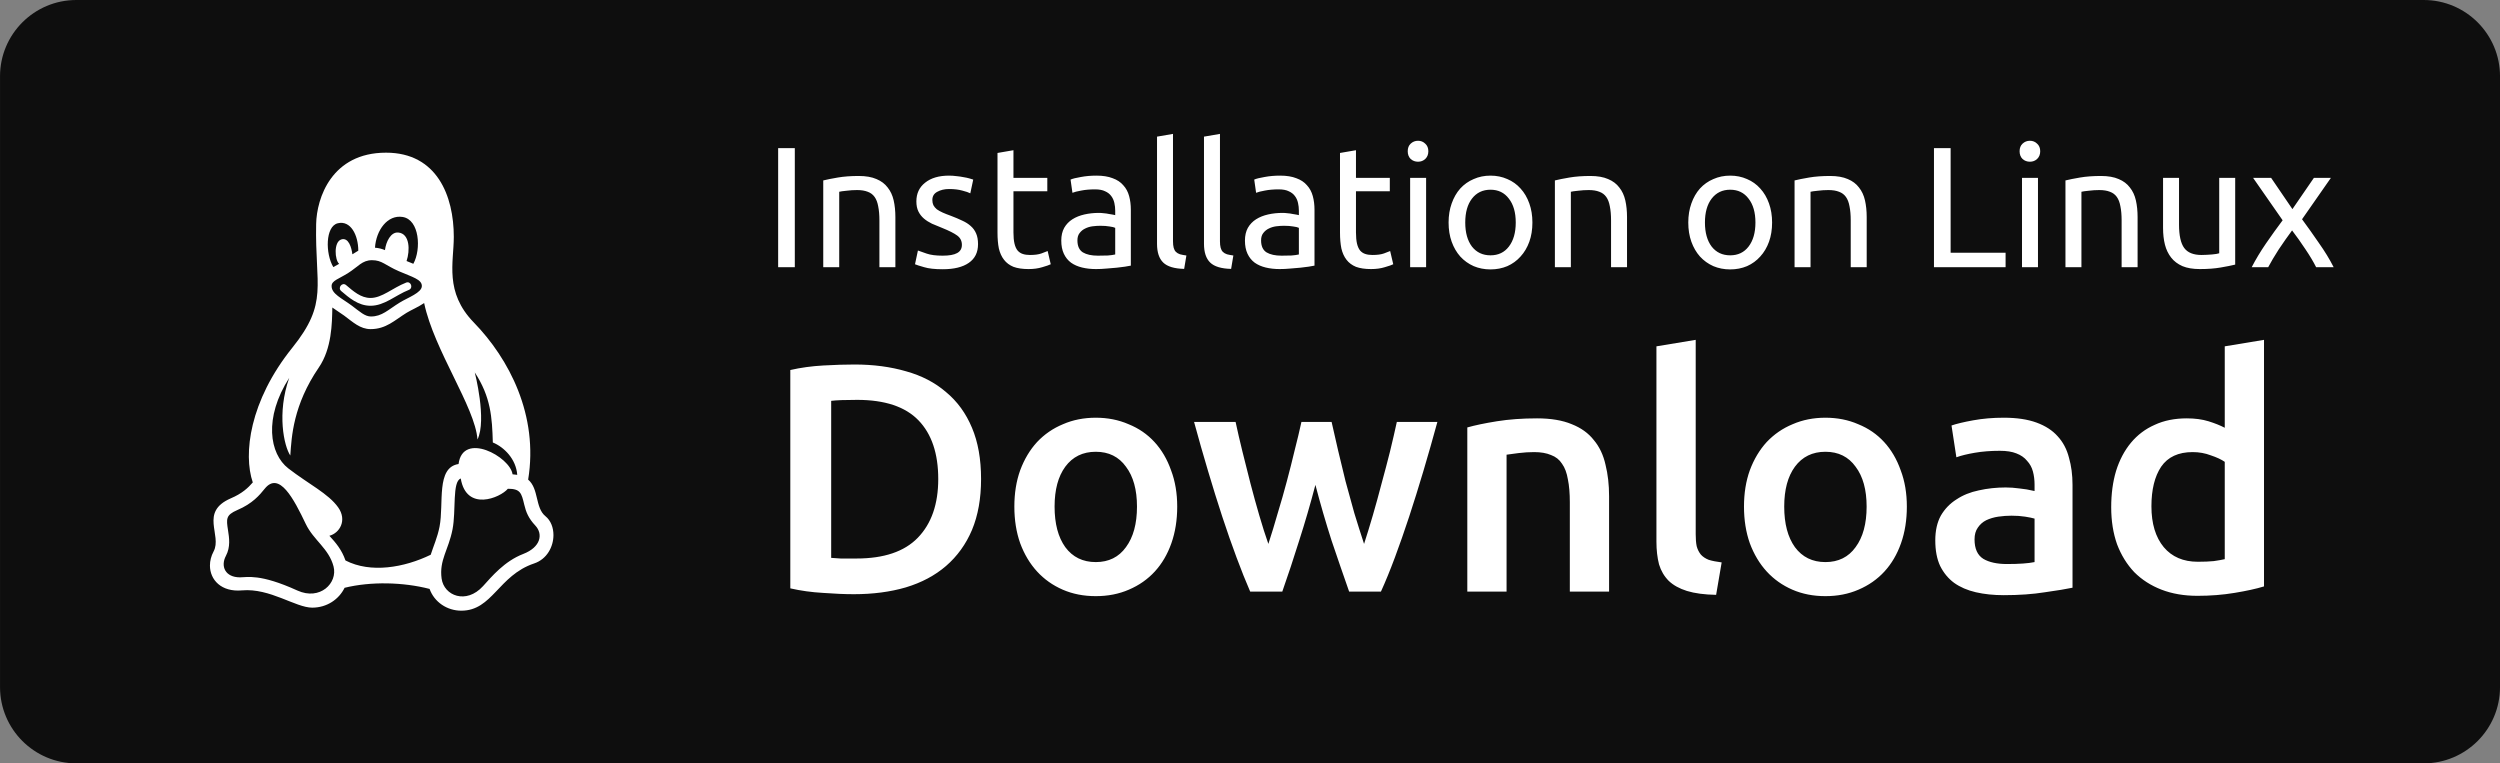 <svg width="131" height="40" viewBox="0 0 131 40" fill="none" xmlns="http://www.w3.org/2000/svg">
<rect x="0" y="0" width="131" height="40" fill="#808080" stroke="none"/>
<path d="M0.001 4C0.001 1.791 1.792 0 4.001 0H127.001C129.21 0 131.001 1.791 131.001 4V36C131.001 38.209 129.21 40 127.001 40H4.001C1.792 40 0.001 38.209 0.001 36V4Z" fill="#0E0E0E"/>
<path d="M28.582 27.049C28.032 26.603 28.246 25.618 27.675 25.132C28.228 21.767 26.678 18.801 24.83 16.9C23.279 15.305 23.779 13.753 23.779 12.41C23.779 10.264 22.898 8 20.229 8C17.376 8 16.594 10.38 16.566 11.738C16.498 15 17.225 15.848 15.316 18.222C13.07 21.015 12.739 23.801 13.246 25.279C13.009 25.555 12.689 25.861 12.091 26.114C10.439 26.834 11.65 28.039 11.193 28.894C11.063 29.137 11.001 29.391 11.001 29.634C11.001 30.384 11.597 31.033 12.68 30.936C14.141 30.806 15.489 31.841 16.361 31.841C17.131 31.841 17.763 31.403 18.057 30.8C19.434 30.461 21.134 30.504 22.51 30.859C22.757 31.55 23.427 32 24.172 32C25.803 32 26.117 30.151 27.988 29.525C28.662 29.3 29.001 28.646 29.001 28.037C29.001 27.647 28.862 27.276 28.582 27.049ZM19.435 16.584C19.116 16.584 18.852 16.326 18.435 16.016C17.907 15.624 17.37 15.398 17.376 14.986C17.376 14.703 17.755 14.616 18.245 14.305C18.771 13.972 18.976 13.634 19.494 13.634C20.024 13.634 20.184 13.902 20.904 14.213C21.612 14.52 22.105 14.64 22.105 14.986C22.105 15.341 21.364 15.595 20.947 15.854C20.334 16.232 20.019 16.584 19.435 16.584ZM21.1 11.369C21.982 11.51 22.081 13.06 21.659 13.823L21.304 13.678C21.488 13.135 21.485 12.241 20.869 12.184C20.478 12.148 20.226 12.664 20.172 13.106C20.019 13.042 19.852 12.996 19.649 12.979C19.711 12.056 20.307 11.242 21.1 11.369ZM17.697 11.7C18.373 11.532 18.772 12.318 18.775 13.135L18.465 13.325C18.423 12.982 18.27 12.428 17.886 12.546C17.475 12.674 17.542 13.629 17.771 13.825L17.465 13.995C17.045 13.288 17.046 11.862 17.697 11.7ZM15.582 30.943C13.619 30.05 12.952 30.253 12.577 30.253C11.8 30.253 11.546 29.674 11.838 29.126C12.086 28.661 12.009 28.174 11.948 27.783C11.854 27.184 11.837 26.989 12.426 26.731C13.241 26.385 13.603 25.94 13.873 25.607C14.631 24.67 15.396 26.144 16.023 27.457C16.43 28.308 17.231 28.739 17.478 29.682C17.705 30.553 16.768 31.483 15.582 30.943ZM22.569 29.069C21.185 29.742 19.422 30.051 18.103 29.368C17.908 28.805 17.596 28.441 17.26 28.075C17.799 27.933 18.199 27.261 17.72 26.586C17.209 25.865 16.165 25.362 15.11 24.546C14.123 23.783 13.811 21.902 15.155 19.8C14.5 21.662 14.883 23.378 15.212 23.869C15.28 22.881 15.358 21.231 16.708 19.254C17.389 18.256 17.399 16.938 17.414 16.114L18.034 16.538C18.49 16.875 18.872 17.246 19.42 17.246C20.23 17.246 20.678 16.78 21.302 16.393C21.546 16.243 21.915 16.091 22.225 15.88C22.745 18.356 24.899 21.334 25.02 23.03C25.521 21.998 24.878 19.516 24.878 19.516C25.72 20.801 25.787 21.872 25.824 23.186C26.413 23.427 27.045 24.055 27.103 24.882L26.858 24.854C26.732 23.935 24.251 22.585 24.028 24.315C22.838 24.496 23.271 26.381 23.031 27.603C22.921 28.162 22.717 28.604 22.569 29.069ZM27.415 29.028C26.43 29.408 25.765 30.215 25.308 30.716C24.428 31.682 23.264 31.219 23.14 30.315C23.009 29.349 23.5 28.822 23.712 27.741C23.905 26.754 23.689 25.235 24.143 25.073C24.438 26.826 26.209 26.089 26.613 25.611C27.27 25.611 27.325 25.833 27.472 26.448C27.564 26.833 27.691 27.157 28.05 27.538C28.468 27.985 28.34 28.671 27.415 29.028ZM19.415 16.022C18.764 16.022 18.277 15.589 17.881 15.253C17.678 15.082 17.931 14.766 18.134 14.938C18.521 15.266 18.911 15.613 19.415 15.613C20.022 15.613 20.557 15.094 21.282 14.808C21.529 14.711 21.67 15.093 21.425 15.19C20.721 15.467 20.156 16.022 19.415 16.022Z" fill="white"/>
<path d="M40.775 7.763H41.648V14H40.775V7.763ZM43.138 9.455C43.33 9.407 43.585 9.356 43.903 9.302C44.221 9.248 44.587 9.221 45.001 9.221C45.373 9.221 45.682 9.275 45.928 9.383C46.174 9.485 46.369 9.632 46.513 9.824C46.663 10.01 46.768 10.235 46.828 10.499C46.888 10.763 46.918 11.054 46.918 11.372V14H46.081V11.552C46.081 11.264 46.06 11.018 46.018 10.814C45.982 10.61 45.919 10.445 45.829 10.319C45.739 10.193 45.619 10.103 45.469 10.049C45.319 9.989 45.133 9.959 44.911 9.959C44.821 9.959 44.728 9.962 44.632 9.968C44.536 9.974 44.443 9.983 44.353 9.995C44.269 10.001 44.191 10.01 44.119 10.022C44.053 10.034 44.005 10.043 43.975 10.049V14H43.138V9.455ZM49.395 13.397C49.737 13.397 49.989 13.352 50.151 13.262C50.319 13.172 50.403 13.028 50.403 12.83C50.403 12.626 50.322 12.464 50.16 12.344C49.998 12.224 49.731 12.089 49.359 11.939C49.179 11.867 49.005 11.795 48.837 11.723C48.675 11.645 48.534 11.555 48.414 11.453C48.294 11.351 48.198 11.228 48.126 11.084C48.054 10.94 48.018 10.763 48.018 10.553C48.018 10.139 48.171 9.812 48.477 9.572C48.783 9.326 49.2 9.203 49.728 9.203C49.86 9.203 49.992 9.212 50.124 9.23C50.256 9.242 50.379 9.26 50.493 9.284C50.607 9.302 50.706 9.323 50.79 9.347C50.88 9.371 50.949 9.392 50.997 9.41L50.844 10.13C50.754 10.082 50.613 10.034 50.421 9.986C50.229 9.932 49.998 9.905 49.728 9.905C49.494 9.905 49.29 9.953 49.116 10.049C48.942 10.139 48.855 10.283 48.855 10.481C48.855 10.583 48.873 10.673 48.909 10.751C48.951 10.829 49.011 10.901 49.089 10.967C49.173 11.027 49.275 11.084 49.395 11.138C49.515 11.192 49.659 11.249 49.827 11.309C50.049 11.393 50.247 11.477 50.421 11.561C50.595 11.639 50.742 11.732 50.862 11.84C50.988 11.948 51.084 12.08 51.15 12.236C51.216 12.386 51.249 12.572 51.249 12.794C51.249 13.226 51.087 13.553 50.763 13.775C50.445 13.997 49.989 14.108 49.395 14.108C48.981 14.108 48.657 14.072 48.423 14C48.189 13.934 48.03 13.883 47.946 13.847L48.099 13.127C48.195 13.163 48.348 13.217 48.558 13.289C48.768 13.361 49.047 13.397 49.395 13.397ZM53.105 9.32H54.879V10.022H53.105V12.182C53.105 12.416 53.123 12.611 53.16 12.767C53.196 12.917 53.249 13.037 53.322 13.127C53.394 13.211 53.483 13.271 53.592 13.307C53.7 13.343 53.825 13.361 53.969 13.361C54.221 13.361 54.422 13.334 54.572 13.28C54.728 13.22 54.837 13.178 54.897 13.154L55.059 13.847C54.974 13.889 54.828 13.94 54.617 14C54.407 14.066 54.167 14.099 53.898 14.099C53.58 14.099 53.316 14.06 53.105 13.982C52.901 13.898 52.736 13.775 52.611 13.613C52.484 13.451 52.395 13.253 52.34 13.019C52.292 12.779 52.269 12.503 52.269 12.191V8.015L53.105 7.871V9.32ZM57.528 13.397C57.726 13.397 57.9 13.394 58.05 13.388C58.206 13.376 58.335 13.358 58.437 13.334V11.939C58.377 11.909 58.278 11.885 58.14 11.867C58.008 11.843 57.846 11.831 57.654 11.831C57.528 11.831 57.393 11.84 57.249 11.858C57.111 11.876 56.982 11.915 56.862 11.975C56.748 12.029 56.652 12.107 56.574 12.209C56.496 12.305 56.457 12.434 56.457 12.596C56.457 12.896 56.553 13.106 56.745 13.226C56.937 13.34 57.198 13.397 57.528 13.397ZM57.456 9.203C57.792 9.203 58.074 9.248 58.302 9.338C58.536 9.422 58.722 9.545 58.86 9.707C59.004 9.863 59.106 10.052 59.166 10.274C59.226 10.49 59.256 10.73 59.256 10.994V13.919C59.184 13.931 59.082 13.949 58.95 13.973C58.824 13.991 58.68 14.009 58.518 14.027C58.356 14.045 58.179 14.06 57.987 14.072C57.801 14.09 57.615 14.099 57.429 14.099C57.165 14.099 56.922 14.072 56.7 14.018C56.478 13.964 56.286 13.88 56.124 13.766C55.962 13.646 55.836 13.49 55.746 13.298C55.656 13.106 55.611 12.875 55.611 12.605C55.611 12.347 55.662 12.125 55.764 11.939C55.872 11.753 56.016 11.603 56.196 11.489C56.376 11.375 56.586 11.291 56.826 11.237C57.066 11.183 57.318 11.156 57.582 11.156C57.666 11.156 57.753 11.162 57.843 11.174C57.933 11.18 58.017 11.192 58.095 11.21C58.179 11.222 58.251 11.234 58.311 11.246C58.371 11.258 58.413 11.267 58.437 11.273V11.039C58.437 10.901 58.422 10.766 58.392 10.634C58.362 10.496 58.308 10.376 58.23 10.274C58.152 10.166 58.044 10.082 57.906 10.022C57.774 9.956 57.6 9.923 57.384 9.923C57.108 9.923 56.865 9.944 56.655 9.986C56.451 10.022 56.298 10.061 56.196 10.103L56.097 9.41C56.205 9.362 56.385 9.317 56.637 9.275C56.889 9.227 57.162 9.203 57.456 9.203ZM62.05 14.09C61.534 14.078 61.168 13.967 60.952 13.757C60.736 13.547 60.628 13.22 60.628 12.776V7.16L61.465 7.016V12.641C61.465 12.779 61.477 12.893 61.501 12.983C61.525 13.073 61.564 13.145 61.618 13.199C61.672 13.253 61.744 13.295 61.834 13.325C61.924 13.349 62.035 13.37 62.167 13.388L62.05 14.09ZM64.511 14.09C63.995 14.078 63.629 13.967 63.413 13.757C63.197 13.547 63.089 13.22 63.089 12.776V7.16L63.926 7.016V12.641C63.926 12.779 63.938 12.893 63.962 12.983C63.986 13.073 64.025 13.145 64.079 13.199C64.133 13.253 64.205 13.295 64.295 13.325C64.385 13.349 64.496 13.37 64.628 13.388L64.511 14.09ZM67.152 13.397C67.35 13.397 67.524 13.394 67.674 13.388C67.83 13.376 67.959 13.358 68.061 13.334V11.939C68.001 11.909 67.902 11.885 67.764 11.867C67.632 11.843 67.47 11.831 67.278 11.831C67.152 11.831 67.017 11.84 66.873 11.858C66.735 11.876 66.606 11.915 66.486 11.975C66.372 12.029 66.276 12.107 66.198 12.209C66.12 12.305 66.081 12.434 66.081 12.596C66.081 12.896 66.177 13.106 66.369 13.226C66.561 13.34 66.822 13.397 67.152 13.397ZM67.08 9.203C67.416 9.203 67.698 9.248 67.926 9.338C68.16 9.422 68.346 9.545 68.484 9.707C68.628 9.863 68.73 10.052 68.79 10.274C68.85 10.49 68.88 10.73 68.88 10.994V13.919C68.808 13.931 68.706 13.949 68.574 13.973C68.448 13.991 68.304 14.009 68.142 14.027C67.98 14.045 67.803 14.06 67.611 14.072C67.425 14.09 67.239 14.099 67.053 14.099C66.789 14.099 66.546 14.072 66.324 14.018C66.102 13.964 65.91 13.88 65.748 13.766C65.586 13.646 65.46 13.49 65.37 13.298C65.28 13.106 65.235 12.875 65.235 12.605C65.235 12.347 65.286 12.125 65.388 11.939C65.496 11.753 65.64 11.603 65.82 11.489C66 11.375 66.21 11.291 66.45 11.237C66.69 11.183 66.942 11.156 67.206 11.156C67.29 11.156 67.377 11.162 67.467 11.174C67.557 11.18 67.641 11.192 67.719 11.21C67.803 11.222 67.875 11.234 67.935 11.246C67.995 11.258 68.037 11.267 68.061 11.273V11.039C68.061 10.901 68.046 10.766 68.016 10.634C67.986 10.496 67.932 10.376 67.854 10.274C67.776 10.166 67.668 10.082 67.53 10.022C67.398 9.956 67.224 9.923 67.008 9.923C66.732 9.923 66.489 9.944 66.279 9.986C66.075 10.022 65.922 10.061 65.82 10.103L65.721 9.41C65.829 9.362 66.009 9.317 66.261 9.275C66.513 9.227 66.786 9.203 67.08 9.203ZM71.053 9.32H72.826V10.022H71.053V12.182C71.053 12.416 71.071 12.611 71.107 12.767C71.143 12.917 71.197 13.037 71.269 13.127C71.341 13.211 71.431 13.271 71.539 13.307C71.647 13.343 71.773 13.361 71.917 13.361C72.169 13.361 72.37 13.334 72.52 13.28C72.676 13.22 72.784 13.178 72.844 13.154L73.006 13.847C72.922 13.889 72.775 13.94 72.565 14C72.355 14.066 72.115 14.099 71.845 14.099C71.527 14.099 71.263 14.06 71.053 13.982C70.849 13.898 70.684 13.775 70.558 13.613C70.432 13.451 70.342 13.253 70.288 13.019C70.24 12.779 70.216 12.503 70.216 12.191V8.015L71.053 7.871V9.32ZM74.728 14H73.891V9.32H74.728V14ZM74.305 8.474C74.155 8.474 74.026 8.426 73.918 8.33C73.816 8.228 73.765 8.093 73.765 7.925C73.765 7.757 73.816 7.625 73.918 7.529C74.026 7.427 74.155 7.376 74.305 7.376C74.455 7.376 74.581 7.427 74.683 7.529C74.791 7.625 74.845 7.757 74.845 7.925C74.845 8.093 74.791 8.228 74.683 8.33C74.581 8.426 74.455 8.474 74.305 8.474ZM80.298 11.66C80.298 12.032 80.244 12.368 80.136 12.668C80.028 12.968 79.875 13.226 79.677 13.442C79.485 13.658 79.254 13.826 78.984 13.946C78.714 14.06 78.42 14.117 78.102 14.117C77.784 14.117 77.49 14.06 77.22 13.946C76.95 13.826 76.716 13.658 76.518 13.442C76.326 13.226 76.176 12.968 76.068 12.668C75.96 12.368 75.906 12.032 75.906 11.66C75.906 11.294 75.96 10.961 76.068 10.661C76.176 10.355 76.326 10.094 76.518 9.878C76.716 9.662 76.95 9.497 77.22 9.383C77.49 9.263 77.784 9.203 78.102 9.203C78.42 9.203 78.714 9.263 78.984 9.383C79.254 9.497 79.485 9.662 79.677 9.878C79.875 10.094 80.028 10.355 80.136 10.661C80.244 10.961 80.298 11.294 80.298 11.66ZM79.425 11.66C79.425 11.132 79.305 10.715 79.065 10.409C78.831 10.097 78.51 9.941 78.102 9.941C77.694 9.941 77.37 10.097 77.13 10.409C76.896 10.715 76.779 11.132 76.779 11.66C76.779 12.188 76.896 12.608 77.13 12.92C77.37 13.226 77.694 13.379 78.102 13.379C78.51 13.379 78.831 13.226 79.065 12.92C79.305 12.608 79.425 12.188 79.425 11.66ZM81.476 9.455C81.668 9.407 81.923 9.356 82.241 9.302C82.559 9.248 82.925 9.221 83.339 9.221C83.711 9.221 84.02 9.275 84.266 9.383C84.512 9.485 84.707 9.632 84.851 9.824C85.001 10.01 85.106 10.235 85.166 10.499C85.226 10.763 85.256 11.054 85.256 11.372V14H84.419V11.552C84.419 11.264 84.398 11.018 84.356 10.814C84.32 10.61 84.257 10.445 84.167 10.319C84.077 10.193 83.957 10.103 83.807 10.049C83.657 9.989 83.471 9.959 83.249 9.959C83.159 9.959 83.066 9.962 82.97 9.968C82.874 9.974 82.781 9.983 82.691 9.995C82.607 10.001 82.529 10.01 82.457 10.022C82.391 10.034 82.343 10.043 82.313 10.049V14H81.476V9.455ZM92.858 11.66C92.858 12.032 92.804 12.368 92.696 12.668C92.588 12.968 92.435 13.226 92.237 13.442C92.045 13.658 91.814 13.826 91.544 13.946C91.274 14.06 90.98 14.117 90.662 14.117C90.344 14.117 90.05 14.06 89.78 13.946C89.51 13.826 89.276 13.658 89.078 13.442C88.886 13.226 88.736 12.968 88.628 12.668C88.52 12.368 88.466 12.032 88.466 11.66C88.466 11.294 88.52 10.961 88.628 10.661C88.736 10.355 88.886 10.094 89.078 9.878C89.276 9.662 89.51 9.497 89.78 9.383C90.05 9.263 90.344 9.203 90.662 9.203C90.98 9.203 91.274 9.263 91.544 9.383C91.814 9.497 92.045 9.662 92.237 9.878C92.435 10.094 92.588 10.355 92.696 10.661C92.804 10.961 92.858 11.294 92.858 11.66ZM91.985 11.66C91.985 11.132 91.865 10.715 91.625 10.409C91.391 10.097 91.07 9.941 90.662 9.941C90.254 9.941 89.93 10.097 89.69 10.409C89.456 10.715 89.339 11.132 89.339 11.66C89.339 12.188 89.456 12.608 89.69 12.92C89.93 13.226 90.254 13.379 90.662 13.379C91.07 13.379 91.391 13.226 91.625 12.92C91.865 12.608 91.985 12.188 91.985 11.66ZM94.035 9.455C94.227 9.407 94.482 9.356 94.8 9.302C95.118 9.248 95.484 9.221 95.898 9.221C96.27 9.221 96.579 9.275 96.825 9.383C97.071 9.485 97.266 9.632 97.41 9.824C97.56 10.01 97.665 10.235 97.725 10.499C97.785 10.763 97.815 11.054 97.815 11.372V14H96.978V11.552C96.978 11.264 96.957 11.018 96.915 10.814C96.879 10.61 96.816 10.445 96.726 10.319C96.636 10.193 96.516 10.103 96.366 10.049C96.216 9.989 96.03 9.959 95.808 9.959C95.718 9.959 95.625 9.962 95.529 9.968C95.433 9.974 95.34 9.983 95.25 9.995C95.166 10.001 95.088 10.01 95.016 10.022C94.95 10.034 94.902 10.043 94.872 10.049V14H94.035V9.455ZM105.093 13.244V14H101.34V7.763H102.213V13.244H105.093ZM106.79 14H105.953V9.32H106.79V14ZM106.367 8.474C106.217 8.474 106.088 8.426 105.98 8.33C105.878 8.228 105.827 8.093 105.827 7.925C105.827 7.757 105.878 7.625 105.98 7.529C106.088 7.427 106.217 7.376 106.367 7.376C106.517 7.376 106.643 7.427 106.745 7.529C106.853 7.625 106.907 7.757 106.907 7.925C106.907 8.093 106.853 8.228 106.745 8.33C106.643 8.426 106.517 8.474 106.367 8.474ZM108.23 9.455C108.422 9.407 108.677 9.356 108.995 9.302C109.313 9.248 109.679 9.221 110.093 9.221C110.465 9.221 110.774 9.275 111.02 9.383C111.266 9.485 111.461 9.632 111.605 9.824C111.755 10.01 111.86 10.235 111.92 10.499C111.98 10.763 112.01 11.054 112.01 11.372V14H111.173V11.552C111.173 11.264 111.152 11.018 111.11 10.814C111.074 10.61 111.011 10.445 110.921 10.319C110.831 10.193 110.711 10.103 110.561 10.049C110.411 9.989 110.225 9.959 110.003 9.959C109.913 9.959 109.82 9.962 109.724 9.968C109.628 9.974 109.535 9.983 109.445 9.995C109.361 10.001 109.283 10.01 109.211 10.022C109.145 10.034 109.097 10.043 109.067 10.049V14H108.23V9.455ZM117.124 13.865C116.932 13.913 116.677 13.964 116.359 14.018C116.047 14.072 115.684 14.099 115.27 14.099C114.91 14.099 114.607 14.048 114.361 13.946C114.115 13.838 113.917 13.688 113.767 13.496C113.617 13.304 113.509 13.079 113.443 12.821C113.377 12.557 113.344 12.266 113.344 11.948V9.32H114.181V11.768C114.181 12.338 114.271 12.746 114.451 12.992C114.631 13.238 114.934 13.361 115.36 13.361C115.45 13.361 115.543 13.358 115.639 13.352C115.735 13.346 115.825 13.34 115.909 13.334C115.993 13.322 116.068 13.313 116.134 13.307C116.206 13.295 116.257 13.283 116.287 13.271V9.32H117.124V13.865ZM121.365 14C121.299 13.868 121.218 13.721 121.122 13.559C121.026 13.397 120.921 13.232 120.807 13.064C120.693 12.89 120.576 12.719 120.456 12.551C120.336 12.383 120.219 12.224 120.105 12.074C119.991 12.224 119.874 12.386 119.754 12.56C119.634 12.728 119.517 12.899 119.403 13.073C119.295 13.241 119.193 13.406 119.097 13.568C119.001 13.73 118.92 13.874 118.854 14H117.99C118.2 13.592 118.449 13.178 118.737 12.758C119.031 12.332 119.322 11.927 119.61 11.543L118.062 9.32H119.007L120.123 10.958L121.248 9.32H122.139L120.627 11.489C120.915 11.879 121.209 12.293 121.509 12.731C121.815 13.163 122.073 13.586 122.283 14H121.365Z" fill="white"/>
<path d="M43.554 29.232C43.679 29.243 43.843 29.255 44.047 29.266C44.251 29.266 44.529 29.266 44.88 29.266C46.319 29.266 47.39 28.903 48.093 28.178C48.807 27.441 49.164 26.416 49.164 25.101C49.164 23.764 48.818 22.738 48.127 22.024C47.436 21.31 46.365 20.953 44.914 20.953C44.279 20.953 43.826 20.97 43.554 21.004V29.232ZM51.408 25.101C51.408 26.121 51.249 27.011 50.932 27.77C50.615 28.518 50.161 29.147 49.572 29.657C48.994 30.156 48.291 30.53 47.464 30.779C46.648 31.017 45.741 31.136 44.744 31.136C44.268 31.136 43.73 31.113 43.129 31.068C42.528 31.034 41.956 30.955 41.412 30.83V19.389C41.956 19.264 42.534 19.185 43.146 19.151C43.758 19.117 44.302 19.1 44.778 19.1C45.764 19.1 46.665 19.219 47.481 19.457C48.297 19.684 48.994 20.046 49.572 20.545C50.161 21.032 50.615 21.656 50.932 22.415C51.249 23.163 51.408 24.058 51.408 25.101ZM61.686 26.546C61.686 27.249 61.584 27.889 61.38 28.467C61.176 29.045 60.887 29.538 60.513 29.946C60.139 30.354 59.686 30.671 59.153 30.898C58.632 31.125 58.054 31.238 57.419 31.238C56.784 31.238 56.206 31.125 55.685 30.898C55.164 30.671 54.716 30.354 54.342 29.946C53.968 29.538 53.673 29.045 53.458 28.467C53.254 27.889 53.152 27.249 53.152 26.546C53.152 25.843 53.254 25.209 53.458 24.642C53.673 24.064 53.968 23.571 54.342 23.163C54.727 22.755 55.181 22.443 55.702 22.228C56.223 22.001 56.796 21.888 57.419 21.888C58.042 21.888 58.615 22.001 59.136 22.228C59.669 22.443 60.122 22.755 60.496 23.163C60.87 23.571 61.159 24.064 61.363 24.642C61.578 25.209 61.686 25.843 61.686 26.546ZM59.578 26.546C59.578 25.662 59.385 24.965 59 24.455C58.626 23.934 58.099 23.673 57.419 23.673C56.739 23.673 56.206 23.934 55.821 24.455C55.447 24.965 55.26 25.662 55.26 26.546C55.26 27.441 55.447 28.15 55.821 28.671C56.206 29.192 56.739 29.453 57.419 29.453C58.099 29.453 58.626 29.192 59 28.671C59.385 28.15 59.578 27.441 59.578 26.546ZM68.927 25.407C68.666 26.404 68.382 27.379 68.076 28.331C67.782 29.272 67.487 30.161 67.192 31H65.51C65.283 30.479 65.045 29.884 64.796 29.215C64.546 28.546 64.297 27.832 64.047 27.073C63.798 26.314 63.549 25.515 63.3 24.676C63.05 23.837 62.806 22.982 62.569 22.109H64.745C64.847 22.585 64.966 23.101 65.102 23.656C65.237 24.2 65.379 24.761 65.526 25.339C65.674 25.906 65.827 26.461 65.986 27.005C66.144 27.549 66.303 28.048 66.462 28.501C66.632 27.98 66.796 27.441 66.954 26.886C67.124 26.331 67.283 25.775 67.43 25.22C67.578 24.665 67.714 24.126 67.838 23.605C67.975 23.072 68.094 22.574 68.195 22.109H69.776C69.879 22.574 69.992 23.072 70.117 23.605C70.241 24.126 70.371 24.665 70.507 25.22C70.655 25.775 70.808 26.331 70.966 26.886C71.136 27.441 71.306 27.98 71.477 28.501C71.624 28.048 71.777 27.549 71.936 27.005C72.094 26.461 72.247 25.906 72.394 25.339C72.553 24.761 72.701 24.2 72.837 23.656C72.972 23.101 73.091 22.585 73.194 22.109H75.319C75.081 22.982 74.837 23.837 74.588 24.676C74.338 25.515 74.089 26.314 73.84 27.073C73.59 27.832 73.341 28.546 73.091 29.215C72.842 29.884 72.599 30.479 72.361 31H70.695C70.4 30.161 70.094 29.272 69.776 28.331C69.471 27.379 69.187 26.404 68.927 25.407ZM76.887 22.398C77.284 22.285 77.799 22.177 78.434 22.075C79.069 21.973 79.772 21.922 80.542 21.922C81.267 21.922 81.874 22.024 82.361 22.228C82.849 22.421 83.234 22.698 83.517 23.061C83.812 23.412 84.016 23.843 84.129 24.353C84.254 24.852 84.316 25.401 84.316 26.002V31H82.259V26.325C82.259 25.849 82.225 25.447 82.157 25.118C82.1 24.778 81.999 24.506 81.851 24.302C81.715 24.087 81.522 23.934 81.273 23.843C81.035 23.741 80.74 23.69 80.389 23.69C80.129 23.69 79.856 23.707 79.573 23.741C79.29 23.775 79.08 23.803 78.944 23.826V31H76.887V22.398ZM89.925 31.17C89.314 31.159 88.803 31.091 88.395 30.966C87.999 30.841 87.681 30.666 87.444 30.439C87.206 30.201 87.035 29.912 86.933 29.572C86.843 29.221 86.797 28.824 86.797 28.382V18.148L88.855 17.808V27.991C88.855 28.24 88.871 28.45 88.906 28.62C88.951 28.79 89.025 28.937 89.126 29.062C89.228 29.175 89.365 29.266 89.534 29.334C89.716 29.391 89.942 29.436 90.215 29.47L89.925 31.17ZM99.919 26.546C99.919 27.249 99.817 27.889 99.613 28.467C99.409 29.045 99.12 29.538 98.746 29.946C98.372 30.354 97.919 30.671 97.386 30.898C96.865 31.125 96.287 31.238 95.652 31.238C95.018 31.238 94.44 31.125 93.918 30.898C93.397 30.671 92.949 30.354 92.575 29.946C92.201 29.538 91.907 29.045 91.691 28.467C91.487 27.889 91.385 27.249 91.385 26.546C91.385 25.843 91.487 25.209 91.691 24.642C91.907 24.064 92.201 23.571 92.575 23.163C92.961 22.755 93.414 22.443 93.935 22.228C94.457 22.001 95.029 21.888 95.652 21.888C96.276 21.888 96.848 22.001 97.369 22.228C97.902 22.443 98.355 22.755 98.729 23.163C99.103 23.571 99.392 24.064 99.596 24.642C99.812 25.209 99.919 25.843 99.919 26.546ZM97.811 26.546C97.811 25.662 97.619 24.965 97.233 24.455C96.859 23.934 96.332 23.673 95.652 23.673C94.972 23.673 94.44 23.934 94.054 24.455C93.68 24.965 93.493 25.662 93.493 26.546C93.493 27.441 93.68 28.15 94.054 28.671C94.44 29.192 94.972 29.453 95.652 29.453C96.332 29.453 96.859 29.192 97.233 28.671C97.619 28.15 97.811 27.441 97.811 26.546ZM105.166 29.555C105.801 29.555 106.283 29.521 106.611 29.453V27.175C106.498 27.141 106.334 27.107 106.118 27.073C105.903 27.039 105.665 27.022 105.404 27.022C105.178 27.022 104.945 27.039 104.707 27.073C104.481 27.107 104.271 27.169 104.078 27.26C103.897 27.351 103.75 27.481 103.636 27.651C103.523 27.81 103.466 28.014 103.466 28.263C103.466 28.75 103.619 29.09 103.925 29.283C104.231 29.464 104.645 29.555 105.166 29.555ZM104.996 21.888C105.676 21.888 106.249 21.973 106.713 22.143C107.178 22.313 107.546 22.551 107.818 22.857C108.102 23.163 108.3 23.537 108.413 23.979C108.538 24.41 108.6 24.886 108.6 25.407V30.796C108.283 30.864 107.801 30.943 107.155 31.034C106.521 31.136 105.801 31.187 104.996 31.187C104.464 31.187 103.976 31.136 103.534 31.034C103.092 30.932 102.713 30.768 102.395 30.541C102.089 30.314 101.846 30.02 101.664 29.657C101.494 29.294 101.409 28.847 101.409 28.314C101.409 27.804 101.506 27.373 101.698 27.022C101.902 26.671 102.174 26.387 102.514 26.172C102.854 25.945 103.245 25.787 103.687 25.696C104.141 25.594 104.611 25.543 105.098 25.543C105.325 25.543 105.563 25.56 105.812 25.594C106.062 25.617 106.328 25.662 106.611 25.73V25.39C106.611 25.152 106.583 24.925 106.526 24.71C106.47 24.495 106.368 24.308 106.22 24.149C106.084 23.979 105.897 23.849 105.659 23.758C105.433 23.667 105.144 23.622 104.792 23.622C104.316 23.622 103.88 23.656 103.483 23.724C103.087 23.792 102.764 23.871 102.514 23.962L102.259 22.296C102.52 22.205 102.9 22.115 103.398 22.024C103.897 21.933 104.43 21.888 104.996 21.888ZM112.735 26.529C112.735 27.436 112.95 28.15 113.381 28.671C113.811 29.181 114.406 29.436 115.166 29.436C115.494 29.436 115.772 29.425 115.999 29.402C116.237 29.368 116.429 29.334 116.577 29.3V24.2C116.395 24.075 116.152 23.962 115.846 23.86C115.551 23.747 115.234 23.69 114.894 23.69C114.146 23.69 113.596 23.945 113.245 24.455C112.905 24.965 112.735 25.656 112.735 26.529ZM118.634 30.728C118.226 30.853 117.71 30.966 117.087 31.068C116.475 31.17 115.829 31.221 115.149 31.221C114.446 31.221 113.817 31.113 113.262 30.898C112.706 30.683 112.23 30.377 111.834 29.98C111.448 29.572 111.148 29.085 110.933 28.518C110.729 27.94 110.627 27.294 110.627 26.58C110.627 25.877 110.712 25.243 110.882 24.676C111.063 24.098 111.324 23.605 111.664 23.197C112.004 22.789 112.417 22.477 112.905 22.262C113.392 22.035 113.953 21.922 114.588 21.922C115.018 21.922 115.398 21.973 115.727 22.075C116.055 22.177 116.339 22.29 116.577 22.415V18.148L118.634 17.808V30.728Z" fill="white"/>
</svg>
